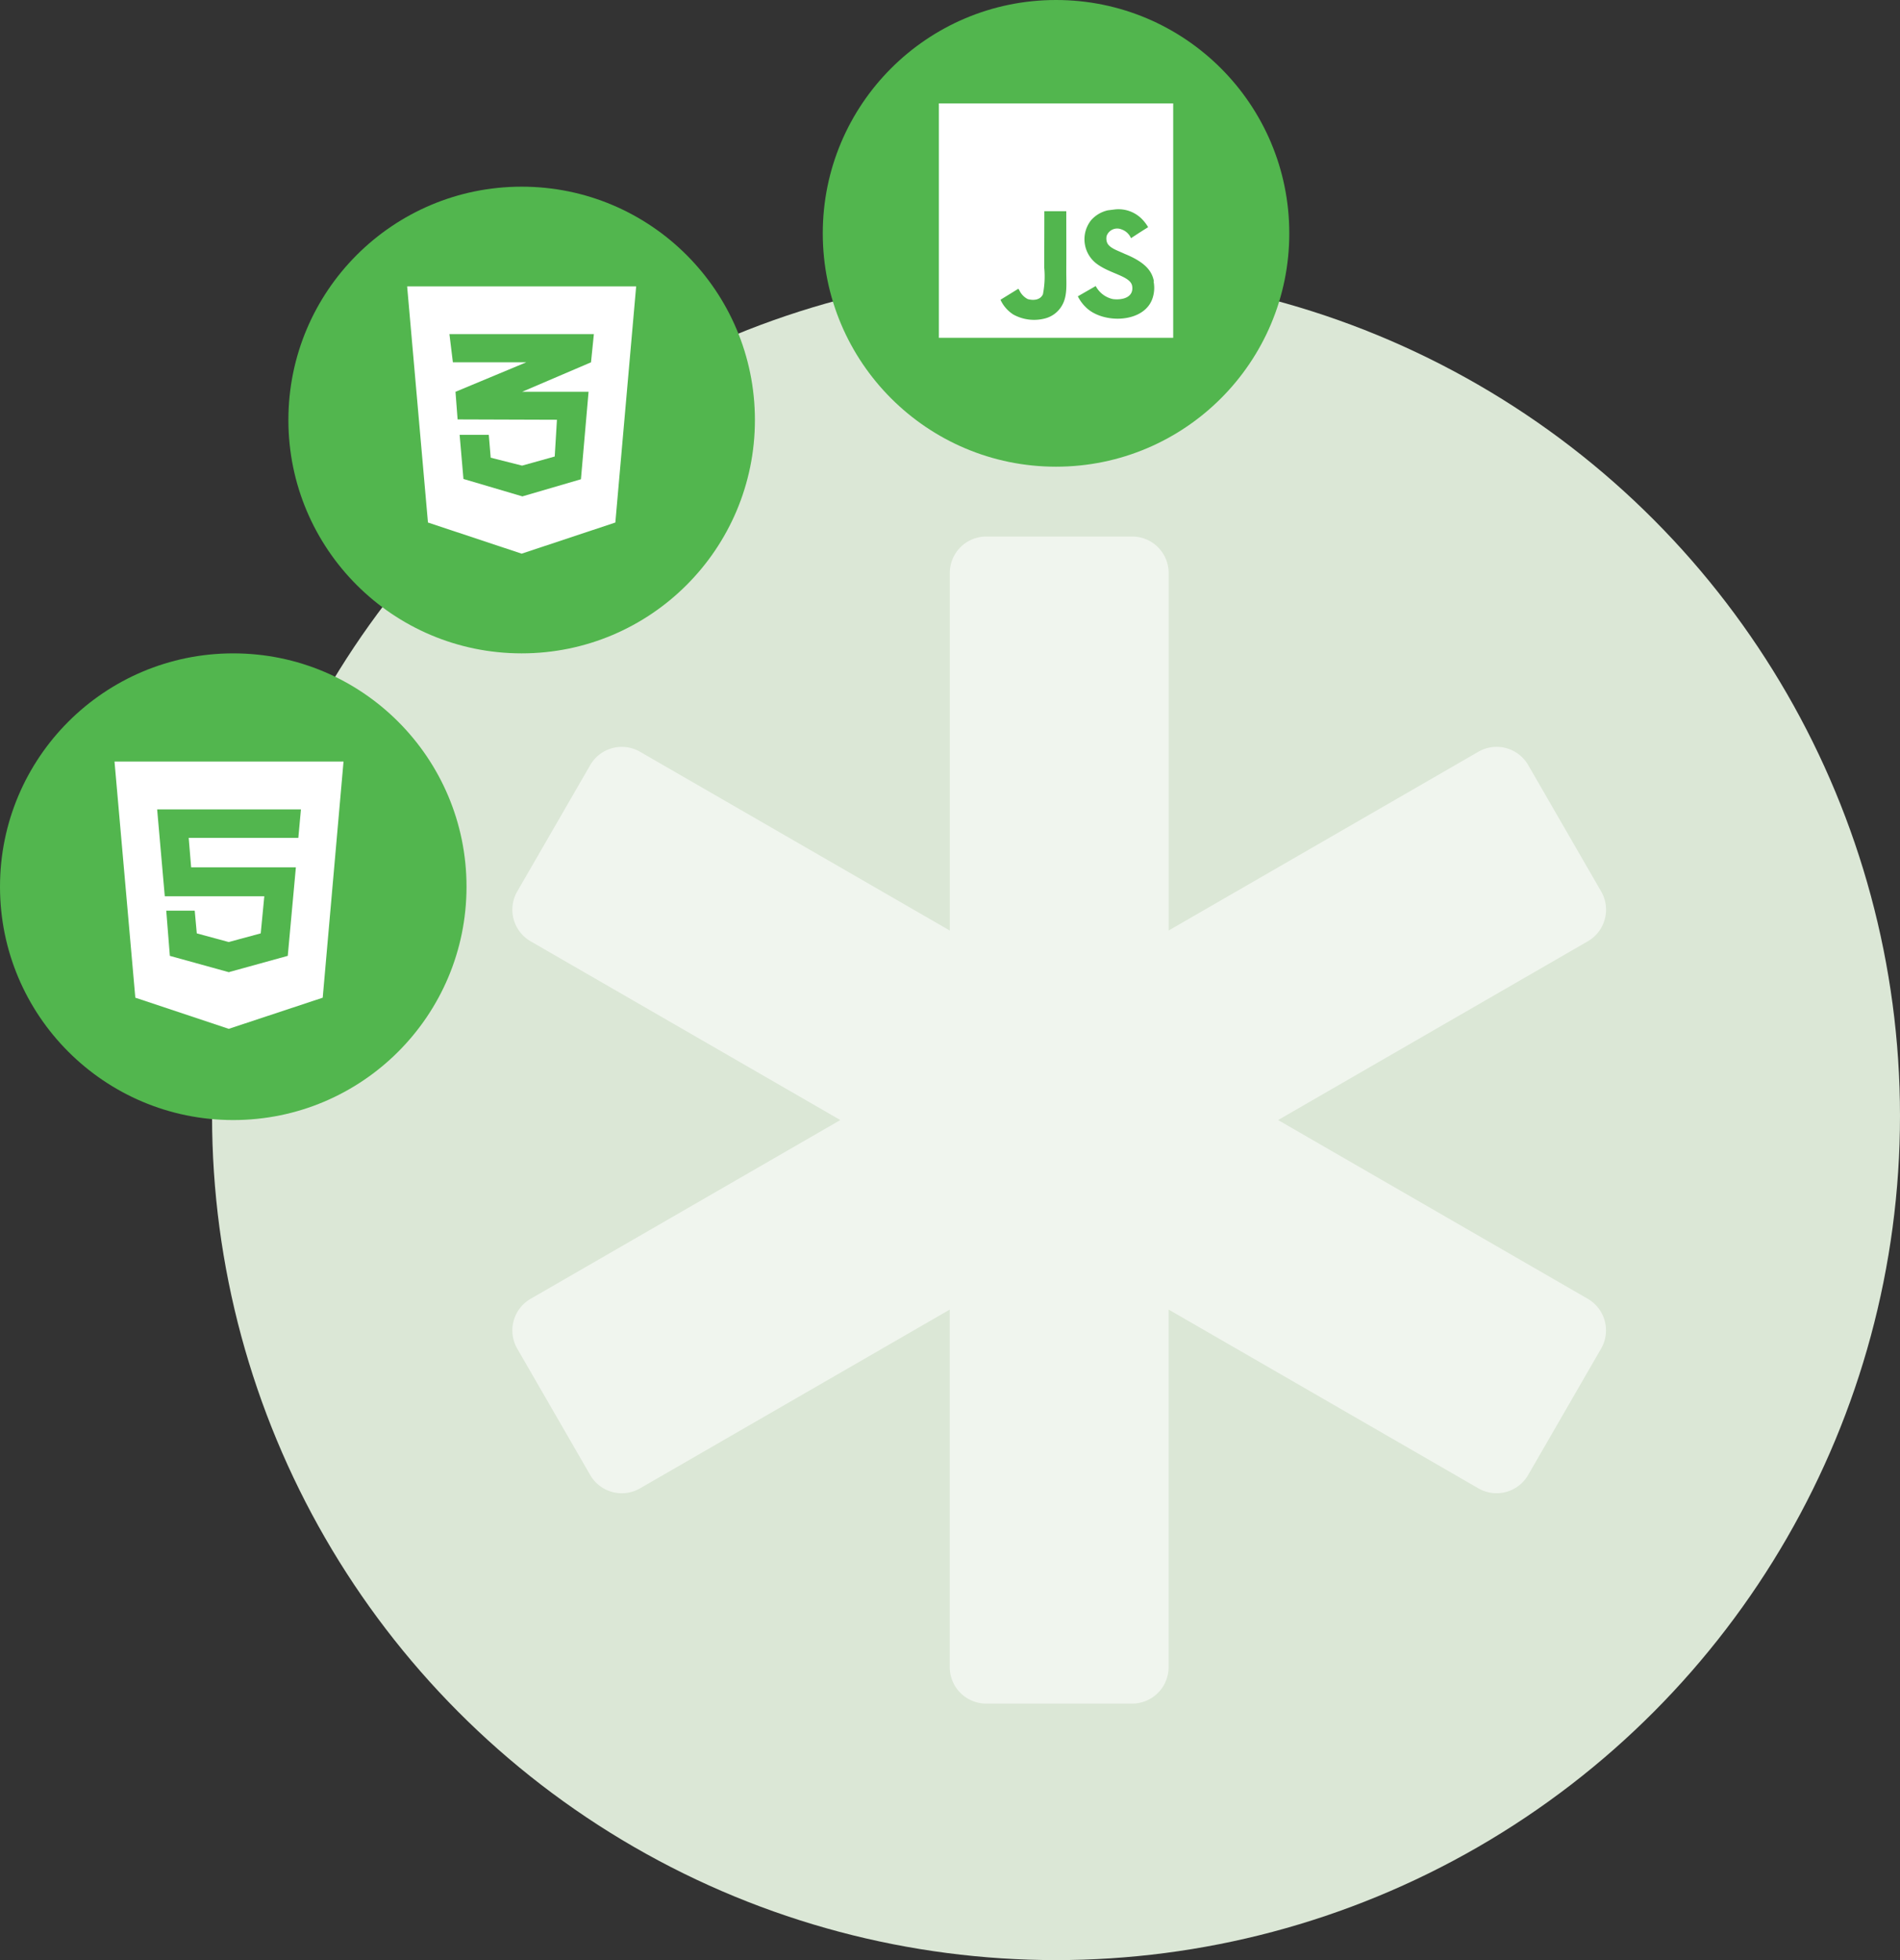 <svg xmlns="http://www.w3.org/2000/svg" width="224" height="231" viewBox="0 0 224 231">
  <rect x="0" y="0" width="224" height="231" fill="#333333" stroke="none"/>
  <g id="Group_81" data-name="Group 81" transform="translate(-158 -1241)">
    <circle id="Ellipse_23" data-name="Ellipse 23" cx="99.5" cy="99.5" r="99.5" transform="translate(183 1273)" fill="#dbe7d6"/>
    <path id="Icon_awesome-star-of-life" data-name="Icon awesome-star-of-life" d="M126.79,89.838,90.275,68.769,126.79,47.7a4.3,4.3,0,0,0,1.574-5.872l-8.6-14.89a4.3,4.3,0,0,0-5.875-1.574L77.373,46.433V4.3a4.3,4.3,0,0,0-4.3-4.3h-17.2a4.3,4.3,0,0,0-4.3,4.3V46.435L15.054,25.367a4.3,4.3,0,0,0-5.875,1.574L.577,41.828A4.3,4.3,0,0,0,2.151,47.7L38.666,68.769,2.151,89.838A4.3,4.3,0,0,0,.577,95.71l8.6,14.89a4.3,4.3,0,0,0,5.875,1.574L51.568,91.106V133.24a4.3,4.3,0,0,0,4.3,4.3h17.2a4.3,4.3,0,0,0,4.3-4.3V91.1l36.515,21.069a4.3,4.3,0,0,0,5.875-1.574l8.6-14.89A4.3,4.3,0,0,0,126.79,89.838Z" transform="translate(218.404 1304.231)" fill="rgba(255,255,255,0.59)"/>
    <circle id="Ellipse_24" data-name="Ellipse 24" cx="27.5" cy="27.5" r="27.5" transform="translate(158 1318)" fill="#52b64e"/>
    <circle id="Ellipse_25" data-name="Ellipse 25" cx="27.5" cy="27.5" r="27.5" transform="translate(192 1263)" fill="#52b64e"/>
    <circle id="Ellipse_26" data-name="Ellipse 26" cx="27.5" cy="27.5" r="27.5" transform="translate(255 1241)" fill="#52b64e"/>
    <path id="Icon_simple-javascript" data-name="Icon simple-javascript" d="M0,0H27.625V27.625H0ZM25.362,21.036c-.2-1.26-1.022-2.319-3.457-3.307-.847-.4-1.789-.673-2.068-1.312a1.359,1.359,0,0,1-.053-.811,1.319,1.319,0,0,1,1.744-.76,1.872,1.872,0,0,1,1.123,1.036c1.19-.778,1.19-.778,2.02-1.295a4.751,4.751,0,0,0-.674-.9,3.866,3.866,0,0,0-3.262-1.19l-.811.1a3.71,3.71,0,0,0-1.968,1.157A3.611,3.611,0,0,0,18.61,18.9c1.571,1.174,3.869,1.432,4.162,2.538.276,1.347-1,1.778-2.263,1.623a3.031,3.031,0,0,1-2.02-1.538l-2.106,1.21a4.655,4.655,0,0,0,.932,1.276c2,2.021,7.01,1.918,7.909-1.156a3.9,3.9,0,0,0,.085-1.9l.053.077ZM15.022,12.7H12.434c0,2.231-.01,4.448-.01,6.682a10.9,10.9,0,0,1-.159,3.12c-.38.793-1.358.692-1.8.552a2.221,2.221,0,0,1-.955-.984.987.987,0,0,0-.146-.226l-2.1,1.295a4.071,4.071,0,0,0,1.524,1.746,5.066,5.066,0,0,0,3.691.466,3.233,3.233,0,0,0,2.084-1.624c.587-1.07.463-2.383.457-3.851.014-2.364,0-4.73,0-7.112l0-.064Z" transform="translate(268.688 1253.188)" fill="#fff"/>
    <path id="Icon_awesome-html5" data-name="Icon awesome-html5" d="M0,2.25,2.454,30.08l11.011,3.67,11.081-3.67L27,2.25Zm21.67,8.993H8.747l.288,3.473H21.382l-.956,10.434-6.884,1.9v.021h-.077l-6.94-1.92L6.1,19.821H9.457L9.7,22.5l3.762,1.02,3.776-1.02.422-4.373H5.927l-.9-10.237H21.98l-.309,3.354Z" transform="translate(171.5 1328.5)" fill="#fff"/>
    <path id="Icon_awesome-css3-alt" data-name="Icon awesome-css3-alt" d="M0,2.25,2.454,30.08,13.5,33.75l11.046-3.67L27,2.25ZM22.015,7.875,21.677,11.2,13.57,14.667l-.021.007h7.84l-.9,10.308L13.584,27,6.638,24.947l-.45-5.2H9.626l.225,2.693,3.7.935L17.4,22.3l.26-4.331L5.963,17.93v-.007l-.014.007L5.7,14.674l7.882-3.284.457-.19H5.393L4.985,7.875Z" transform="translate(206 1272.5)" fill="#fff"/>
  </g>
</svg>

